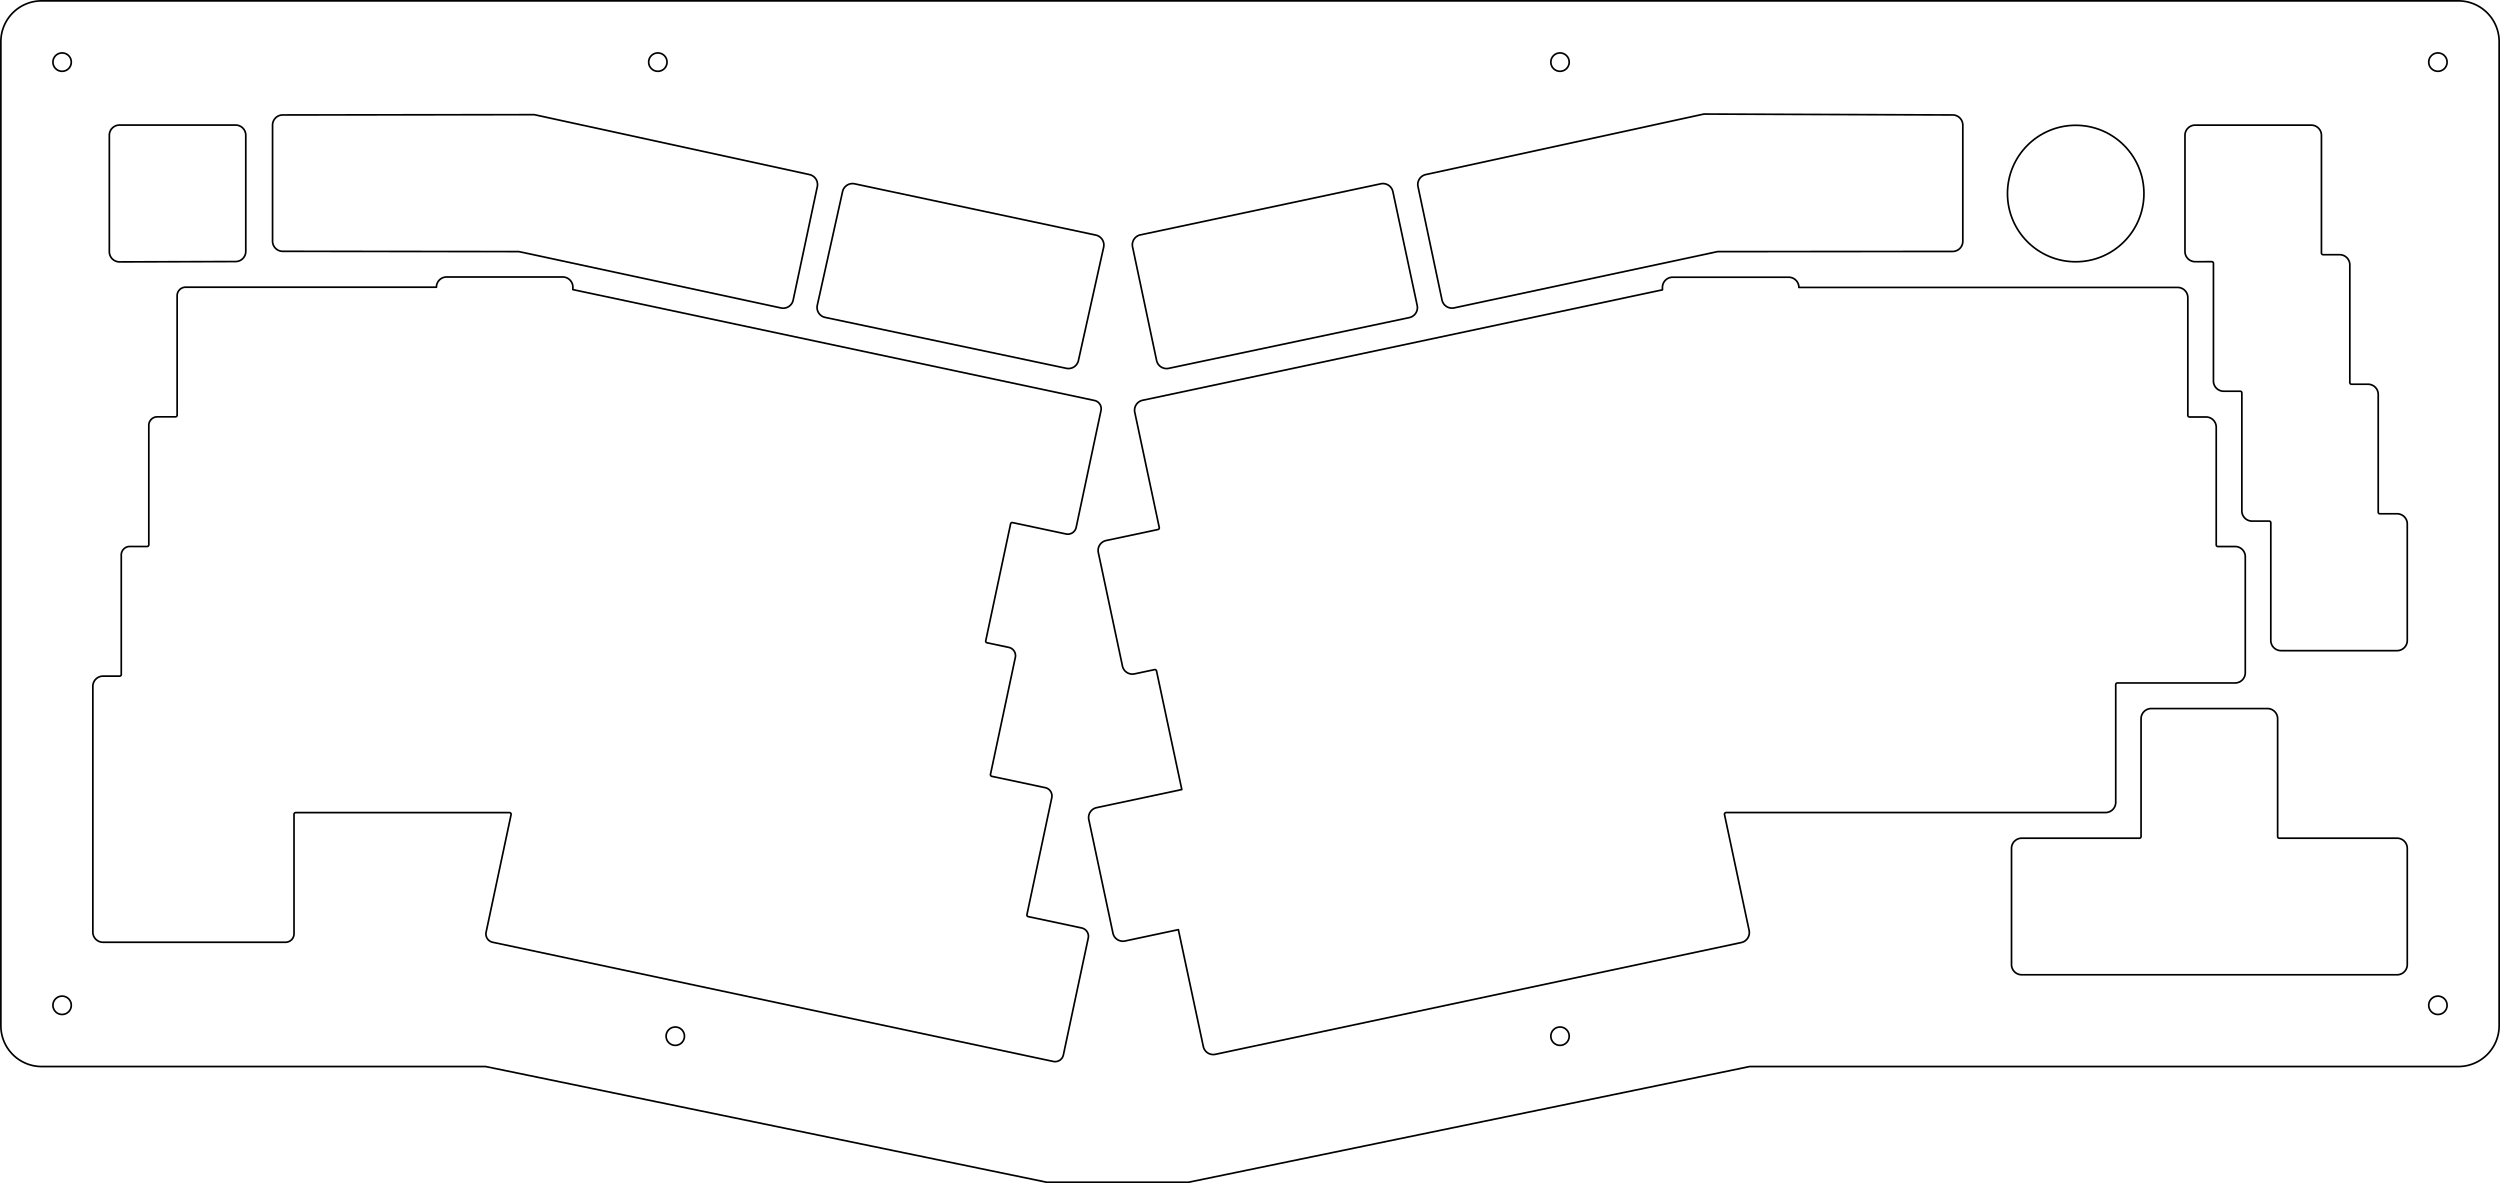 <svg xmlns="http://www.w3.org/2000/svg" viewBox="0 0 1041.27 492.77"><defs><style>.cls-1{fill:none;stroke:#000;stroke-linecap:round;stroke-linejoin:round;stroke-width:0.71px;}</style></defs><g id="Layer_2" data-name="Layer 2"><g id="Top_3" data-name="Top 3"><g id="SPLINE"><circle class="cls-1" cx="281.26" cy="431.58" r="3.83"/></g><g id="SPLINE-2" data-name="SPLINE"><circle class="cls-1" cx="649.76" cy="431.58" r="3.83"/></g><g id="SPLINE-3" data-name="SPLINE"><circle class="cls-1" cx="1015.41" cy="25.87" r="3.83"/></g><g id="SPLINE-4" data-name="SPLINE"><circle class="cls-1" cx="1015.41" cy="418.71" r="3.83"/></g><g id="SPLINE-5" data-name="SPLINE"><circle class="cls-1" cx="25.87" cy="418.71" r="3.83"/></g><g id="SPLINE-6" data-name="SPLINE"><path class="cls-1" d="M458.57,171l-10.34,48.66A3.55,3.55,0,0,1,444,222.4l-22.25-4.73a.7.7,0,0,0-.83.54l-10.35,48.68a.7.7,0,0,0,.53.83l9.06,1.92a3.54,3.54,0,0,1,2.73,4.2l-10.34,48.65a.73.73,0,0,0,.56.86l22.23,4.72a3.54,3.54,0,0,1,2.73,4.21l-10.34,48.66a.71.71,0,0,0,.55.84l22.25,4.73a3.55,3.55,0,0,1,2.73,4.2l-10.35,48.66a3.54,3.54,0,0,1-4.2,2.73L205.2,392.46a3.54,3.54,0,0,1-2.73-4.2l10.4-48.94a.7.7,0,0,0-.69-.86h-89a.71.71,0,0,0-.72.71v49.74a3.54,3.54,0,0,1-3.54,3.55h-76a4.25,4.25,0,0,1-4.25-4.26l0-102.33a4.25,4.25,0,0,1,4.25-4.25h6.89a.7.7,0,0,0,.7-.7V231.17A3.54,3.54,0,0,1,54,227.62h7.26a.72.72,0,0,0,.72-.72V177.17a3.55,3.55,0,0,1,3.54-3.55h7.55a.71.71,0,0,0,.71-.7V123.17a3.55,3.55,0,0,1,3.54-3.55H181.78a4.25,4.25,0,0,1,4.25-4.25h48.33a4.25,4.25,0,0,1,4.25,4.25v1l217.23,46.18A3.53,3.53,0,0,1,458.57,171Z"/></g><g id="SPLINE-7" data-name="SPLINE"><circle class="cls-1" cx="274" cy="25.87" r="3.83"/></g><g id="SPLINE-8" data-name="SPLINE"><circle class="cls-1" cx="25.87" cy="25.87" r="3.83"/></g><g id="LINE"><path class="cls-1" d="M1002.65,401.7A4.25,4.25,0,0,1,998.4,406H842.07a4.26,4.26,0,0,1-4.26-4.26V353.37a4.26,4.26,0,0,1,4.26-4.25h49a.7.7,0,0,0,.7-.7V299.37a4.26,4.26,0,0,1,4.26-4.25H944.4a4.25,4.25,0,0,1,4.25,4.25v49.06a.69.69,0,0,0,.69.69H998.4a4.25,4.25,0,0,1,4.25,4.25Z"/></g><g id="SPLINE-9" data-name="SPLINE"><circle class="cls-1" cx="649.76" cy="25.87" r="3.83"/></g><path class="cls-1" d="M436,492.42l-233.75-48.2H17.36a17,17,0,0,1-17-17V17.36a17,17,0,0,1,17-17H1023.91a17,17,0,0,1,17,17V427.22a17,17,0,0,1-17,17H728.76L495,492.42Z"/><g id="SPLINE-10" data-name="SPLINE"><path class="cls-1" d="M914.32,109a4.26,4.26,0,0,1-4.26-4.26V56.37a4.26,4.26,0,0,1,4.25-4.25h48.34a4.26,4.26,0,0,1,4.25,4.25v49a.71.71,0,0,0,.71.71h6.86a4.26,4.26,0,0,1,4.25,4.25v49a.71.71,0,0,0,.71.71h6.86a4.26,4.26,0,0,1,4.26,4.25v49a.69.69,0,0,0,.69.7h7.16a4.25,4.25,0,0,1,4.25,4.25V266.7A4.25,4.25,0,0,1,998.4,271H950.07a4.26,4.26,0,0,1-4.26-4.26v-49a.7.7,0,0,0-.7-.7H938a4.25,4.25,0,0,1-4.25-4.25V163.65a.7.7,0,0,0-.7-.7h-6.87a4.26,4.26,0,0,1-4.26-4.26v-49a.7.7,0,0,0-.7-.7Z"/></g><g id="LINE-2" data-name="LINE"><path class="cls-1" d="M45.54,104.83V56.35a4.25,4.25,0,0,1,4.25-4.26H98.12a4.25,4.25,0,0,1,4.25,4.26v48.34a4.25,4.25,0,0,1-4.25,4.25l-48.33.14A4.25,4.25,0,0,1,45.54,104.83Z"/></g><g id="LINE-3" data-name="LINE"><path class="cls-1" d="M444.15,153.41,343.67,132.2a4.25,4.25,0,0,1-3.27-5l10.52-47.32A4.26,4.26,0,0,1,356,76.57L456.41,97.92a4.25,4.25,0,0,1,3.28,5l-10.5,47.17A4.25,4.25,0,0,1,444.15,153.41Z"/></g><g id="SPLINE-11" data-name="SPLINE"><path class="cls-1" d="M587,132.28a4.26,4.26,0,0,0,3.28-5L580.15,79.82a4.26,4.26,0,0,0-5-3.27L475,97.82a4.25,4.25,0,0,0-3.27,5.05l10,47.27a4.27,4.27,0,0,0,5.05,3.28Z"/></g><g id="ARC"><path class="cls-1" d="M716,104.8l97.28-.07a4.25,4.25,0,0,0,4.25-4.25V52.14a4.25,4.25,0,0,0-4.25-4.26L710,47.51a3.15,3.15,0,0,0-.61.06L593.89,72.7a4.26,4.26,0,0,0-3.28,5l10,47.27a4.26,4.26,0,0,0,5,3.28l109.71-23.44A3,3,0,0,1,716,104.8Z"/></g><g id="SPLINE-12" data-name="SPLINE"><path class="cls-1" d="M330.36,125a4.25,4.25,0,0,1-5,3.28l-109-23.43a2.88,2.88,0,0,0-.59-.06l-98-.11a4.26,4.26,0,0,1-4.25-4.26V52.14a4.26,4.26,0,0,1,4.25-4.26l104.49-.12a2.46,2.46,0,0,1,.6.07L337.13,72.71a4.26,4.26,0,0,1,3.28,5.05Z"/></g><path class="cls-1" d="M490.8,387.21l-22.25,4.73a4.25,4.25,0,0,1-5-3.28l-10.05-47.27a4.24,4.24,0,0,1,3.28-5l35.45-7.54L481.7,279.44a.7.7,0,0,0-.83-.53l-8.36,1.77a4.24,4.24,0,0,1-5-3.27l-10.05-47.28a4.25,4.25,0,0,1,3.27-5l21.57-4.58a.7.7,0,0,0,.54-.83l-10.2-48a4.25,4.25,0,0,1,3.28-5l216.5-46v-1a4.25,4.25,0,0,1,4.26-4.25H745a4.25,4.25,0,0,1,4.25,4.25H907a4.26,4.26,0,0,1,4.25,4.25v49a.71.71,0,0,0,.71.71h6.86a4.26,4.26,0,0,1,4.26,4.25v49a.69.69,0,0,0,.69.7h7.16a4.25,4.25,0,0,1,4.25,4.25V280.2a4.26,4.26,0,0,1-4.25,4.26h-49a.71.71,0,0,0-.71.71v49a4.25,4.25,0,0,1-4.25,4.26h-158a.72.72,0,0,0-.7.86l10.25,48.24a4.25,4.25,0,0,1-3.27,5.05L506.19,439.14a4.24,4.24,0,0,1-5-3.27Z"/><circle class="cls-1" cx="864.55" cy="80.61" r="28.42"/></g></g></svg>